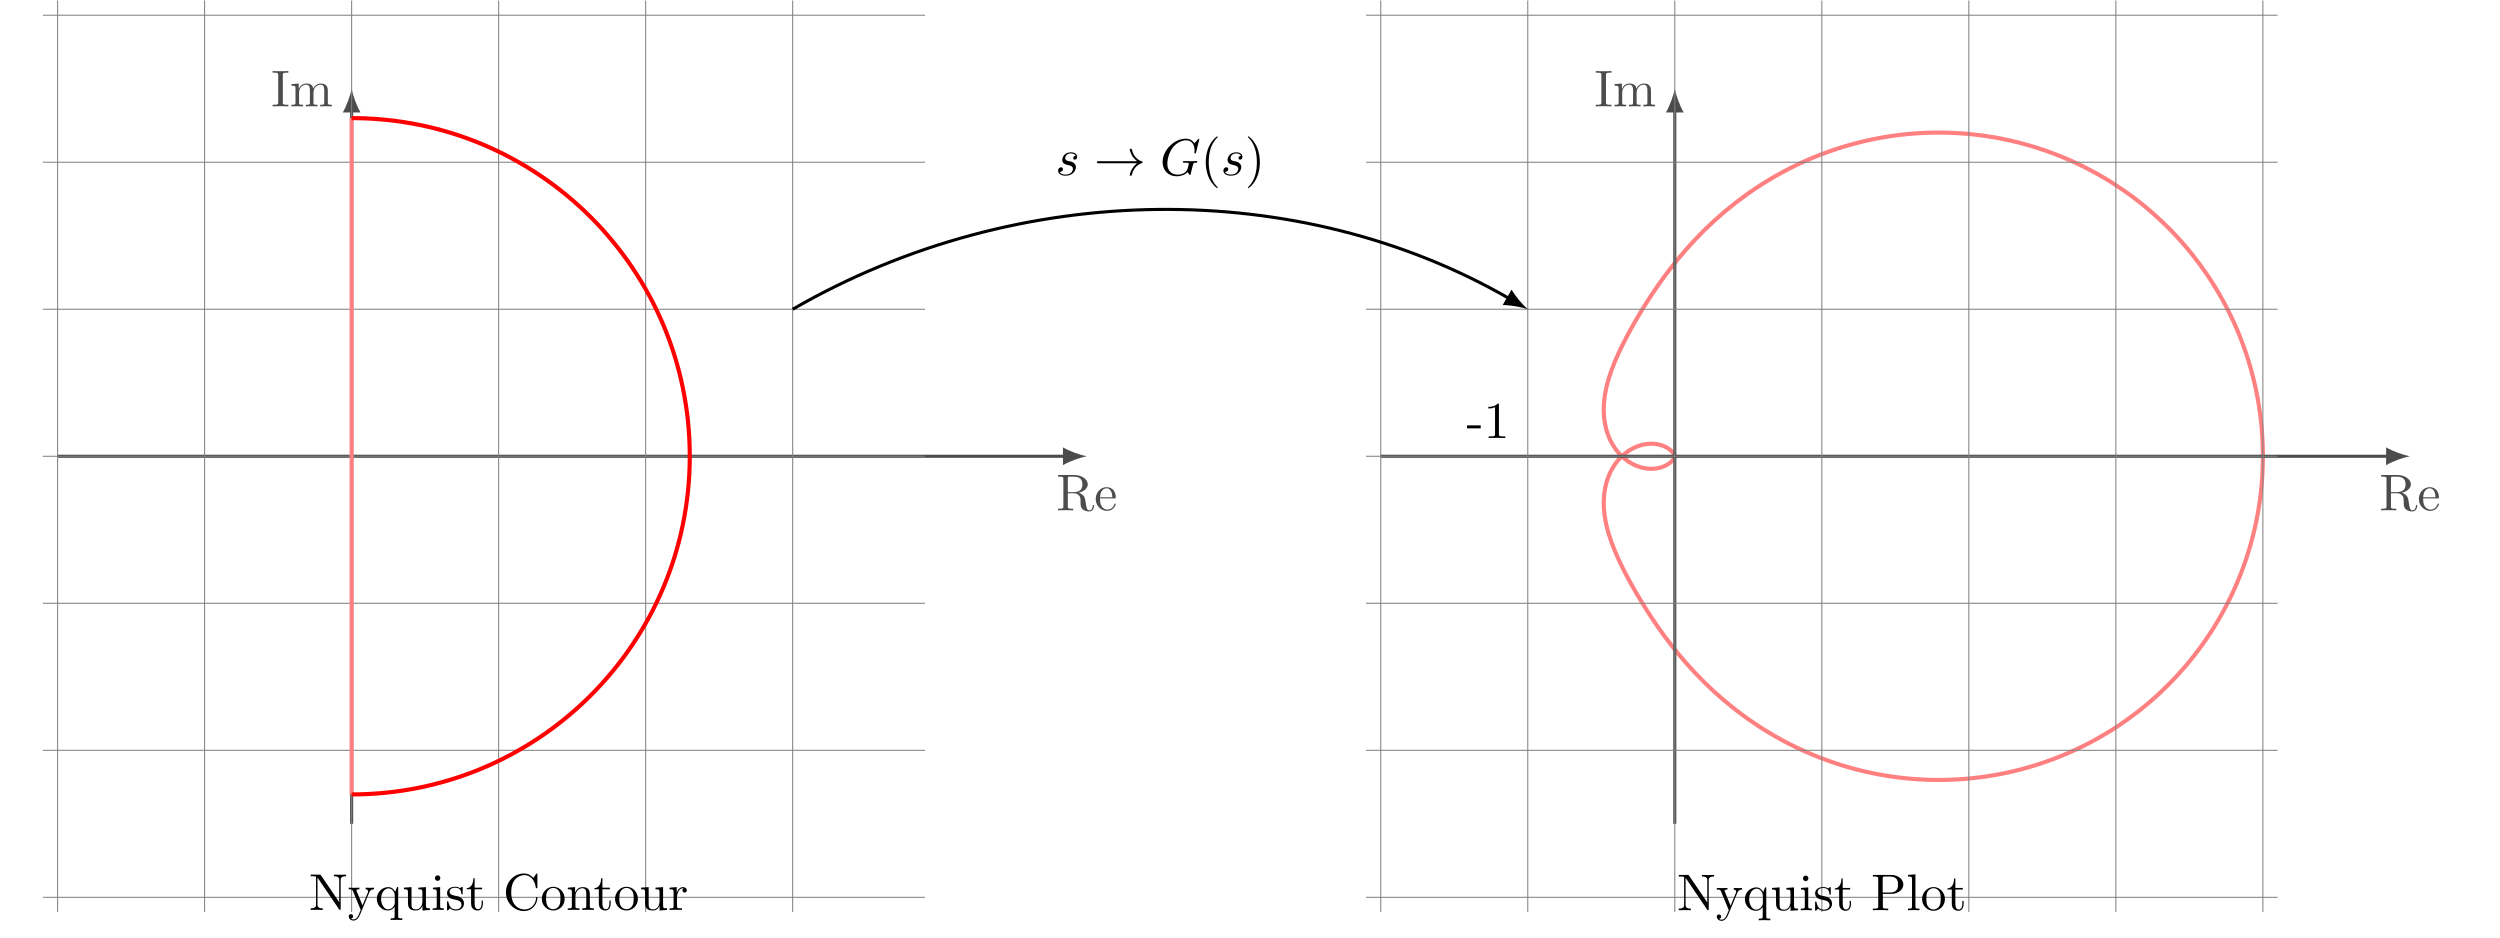 <svg height="150px" version="1.1" viewBox="0 0 465.679 180.761" width="400px" xmlns="http://www.w3.org/2000/svg" xmlns:xlink="http://www.w3.org/1999/xlink">
<defs>
<g>
<symbol id="glyph0-0" overflow="visible">
<path d="" style="stroke:none;"/>
</symbol>
<symbol id="glyph0-1" overflow="visible">
<path d="M 2.234 -3.516 L 2.234 -6.094 C 2.234 -6.328 2.234 -6.453 2.453 -6.484 C 2.547 -6.5 2.844 -6.5 3.047 -6.5 C 3.938 -6.5 5.047 -6.453 5.047 -5.016 C 5.047 -4.328 4.812 -3.516 3.344 -3.516 Z M 4.344 -3.391 C 5.297 -3.625 6.078 -4.234 6.078 -5.016 C 6.078 -5.969 4.938 -6.812 3.484 -6.812 L 0.344 -6.812 L 0.344 -6.5 L 0.594 -6.5 C 1.359 -6.5 1.375 -6.391 1.375 -6.031 L 1.375 -0.781 C 1.375 -0.422 1.359 -0.312 0.594 -0.312 L 0.344 -0.312 L 0.344 0 C 0.703 -0.031 1.422 -0.031 1.797 -0.031 C 2.188 -0.031 2.906 -0.031 3.266 0 L 3.266 -0.312 L 3.016 -0.312 C 2.25 -0.312 2.234 -0.422 2.234 -0.781 L 2.234 -3.297 L 3.375 -3.297 C 3.531 -3.297 3.953 -3.297 4.312 -2.953 C 4.688 -2.609 4.688 -2.297 4.688 -1.625 C 4.688 -0.984 4.688 -0.578 5.094 -0.203 C 5.5 0.156 6.047 0.219 6.344 0.219 C 7.125 0.219 7.297 -0.594 7.297 -0.875 C 7.297 -0.938 7.297 -1.047 7.172 -1.047 C 7.062 -1.047 7.062 -0.953 7.047 -0.891 C 6.984 -0.172 6.641 0 6.391 0 C 5.906 0 5.828 -0.516 5.688 -1.438 L 5.547 -2.234 C 5.375 -2.875 4.891 -3.203 4.344 -3.391 Z M 4.344 -3.391 " style="stroke:none;"/>
</symbol>
<symbol id="glyph0-2" overflow="visible">
<path d="M 1.109 -2.516 C 1.172 -4 2.016 -4.25 2.359 -4.25 C 3.375 -4.25 3.484 -2.906 3.484 -2.516 Z M 1.109 -2.297 L 3.891 -2.297 C 4.109 -2.297 4.141 -2.297 4.141 -2.516 C 4.141 -3.5 3.594 -4.469 2.359 -4.469 C 1.203 -4.469 0.281 -3.438 0.281 -2.188 C 0.281 -0.859 1.328 0.109 2.469 0.109 C 3.688 0.109 4.141 -1 4.141 -1.188 C 4.141 -1.281 4.062 -1.312 4 -1.312 C 3.922 -1.312 3.891 -1.25 3.875 -1.172 C 3.531 -0.141 2.625 -0.141 2.531 -0.141 C 2.031 -0.141 1.641 -0.438 1.406 -0.812 C 1.109 -1.281 1.109 -1.938 1.109 -2.297 Z M 1.109 -2.297 " style="stroke:none;"/>
</symbol>
<symbol id="glyph0-3" overflow="visible">
<path d="M 2.25 -6.031 C 2.25 -6.391 2.266 -6.5 3.062 -6.5 L 3.312 -6.5 L 3.312 -6.812 C 2.969 -6.781 2.188 -6.781 1.797 -6.781 C 1.422 -6.781 0.625 -6.781 0.281 -6.812 L 0.281 -6.5 L 0.531 -6.5 C 1.328 -6.5 1.359 -6.391 1.359 -6.031 L 1.359 -0.781 C 1.359 -0.422 1.328 -0.312 0.531 -0.312 L 0.281 -0.312 L 0.281 0 C 0.625 -0.031 1.422 -0.031 1.797 -0.031 C 2.188 -0.031 2.969 -0.031 3.312 0 L 3.312 -0.312 L 3.062 -0.312 C 2.266 -0.312 2.25 -0.422 2.25 -0.781 Z M 2.25 -6.031 " style="stroke:none;"/>
</symbol>
<symbol id="glyph0-4" overflow="visible">
<path d="M 1.094 -3.422 L 1.094 -0.75 C 1.094 -0.312 0.984 -0.312 0.312 -0.312 L 0.312 0 C 0.672 -0.016 1.172 -0.031 1.453 -0.031 C 1.703 -0.031 2.219 -0.016 2.562 0 L 2.562 -0.312 C 1.891 -0.312 1.781 -0.312 1.781 -0.75 L 1.781 -2.594 C 1.781 -3.625 2.5 -4.188 3.125 -4.188 C 3.766 -4.188 3.875 -3.656 3.875 -3.078 L 3.875 -0.75 C 3.875 -0.312 3.766 -0.312 3.094 -0.312 L 3.094 0 C 3.438 -0.016 3.953 -0.031 4.219 -0.031 C 4.469 -0.031 5 -0.016 5.328 0 L 5.328 -0.312 C 4.672 -0.312 4.562 -0.312 4.562 -0.75 L 4.562 -2.594 C 4.562 -3.625 5.266 -4.188 5.906 -4.188 C 6.531 -4.188 6.641 -3.656 6.641 -3.078 L 6.641 -0.75 C 6.641 -0.312 6.531 -0.312 5.859 -0.312 L 5.859 0 C 6.203 -0.016 6.719 -0.031 6.984 -0.031 C 7.25 -0.031 7.766 -0.016 8.109 0 L 8.109 -0.312 C 7.594 -0.312 7.344 -0.312 7.328 -0.609 L 7.328 -2.516 C 7.328 -3.375 7.328 -3.672 7.016 -4.031 C 6.875 -4.203 6.547 -4.406 5.969 -4.406 C 5.141 -4.406 4.688 -3.812 4.531 -3.422 C 4.391 -4.297 3.656 -4.406 3.203 -4.406 C 2.469 -4.406 2 -3.984 1.719 -3.359 L 1.719 -4.406 L 0.312 -4.297 L 0.312 -3.984 C 1.016 -3.984 1.094 -3.922 1.094 -3.422 Z M 1.094 -3.422 " style="stroke:none;"/>
</symbol>
<symbol id="glyph0-5" overflow="visible">
<path d="M 2.75 -1.859 L 2.75 -2.438 L 0.109 -2.438 L 0.109 -1.859 Z M 2.75 -1.859 " style="stroke:none;"/>
</symbol>
<symbol id="glyph0-6" overflow="visible">
<path d="M 2.938 -6.375 C 2.938 -6.625 2.938 -6.641 2.703 -6.641 C 2.078 -6 1.203 -6 0.891 -6 L 0.891 -5.688 C 1.094 -5.688 1.672 -5.688 2.188 -5.953 L 2.188 -0.781 C 2.188 -0.422 2.156 -0.312 1.266 -0.312 L 0.953 -0.312 L 0.953 0 C 1.297 -0.031 2.156 -0.031 2.562 -0.031 C 2.953 -0.031 3.828 -0.031 4.172 0 L 4.172 -0.312 L 3.859 -0.312 C 2.953 -0.312 2.938 -0.422 2.938 -0.781 Z M 2.938 -6.375 " style="stroke:none;"/>
</symbol>
<symbol id="glyph0-7" overflow="visible">
<path d="M 2.312 -6.672 C 2.219 -6.797 2.219 -6.812 2.031 -6.812 L 0.328 -6.812 L 0.328 -6.5 L 0.625 -6.5 C 0.766 -6.5 0.969 -6.484 1.109 -6.484 C 1.344 -6.453 1.359 -6.438 1.359 -6.25 L 1.359 -1.047 C 1.359 -0.781 1.359 -0.312 0.328 -0.312 L 0.328 0 C 0.672 -0.016 1.172 -0.031 1.5 -0.031 C 1.828 -0.031 2.312 -0.016 2.656 0 L 2.656 -0.312 C 1.641 -0.312 1.641 -0.781 1.641 -1.047 L 1.641 -6.234 C 1.688 -6.188 1.688 -6.172 1.734 -6.109 L 5.797 -0.125 C 5.891 -0.016 5.906 0 5.969 0 C 6.109 0 6.109 -0.062 6.109 -0.266 L 6.109 -5.766 C 6.109 -6.031 6.109 -6.5 7.141 -6.5 L 7.141 -6.812 C 6.781 -6.797 6.297 -6.781 5.969 -6.781 C 5.641 -6.781 5.156 -6.797 4.812 -6.812 L 4.812 -6.5 C 5.828 -6.5 5.828 -6.031 5.828 -5.766 L 5.828 -1.5 Z M 2.312 -6.672 " style="stroke:none;"/>
</symbol>
<symbol id="glyph0-8" overflow="visible">
<path d="M 4.141 -3.344 C 4.391 -3.984 4.906 -3.984 5.062 -3.984 L 5.062 -4.297 C 4.828 -4.281 4.547 -4.266 4.312 -4.266 C 4.141 -4.266 3.672 -4.281 3.453 -4.297 L 3.453 -3.984 C 3.766 -3.984 3.922 -3.812 3.922 -3.562 C 3.922 -3.453 3.906 -3.438 3.859 -3.312 L 2.844 -0.875 L 1.75 -3.547 C 1.703 -3.656 1.688 -3.688 1.688 -3.734 C 1.688 -3.984 2.047 -3.984 2.25 -3.984 L 2.25 -4.297 C 1.984 -4.281 1.328 -4.266 1.156 -4.266 C 0.891 -4.266 0.484 -4.281 0.188 -4.297 L 0.188 -3.984 C 0.672 -3.984 0.859 -3.984 1 -3.641 L 2.5 0 C 2.438 0.125 2.297 0.453 2.25 0.594 C 2.031 1.141 1.75 1.828 1.109 1.828 C 1.062 1.828 0.828 1.828 0.641 1.641 C 0.953 1.609 1.031 1.391 1.031 1.219 C 1.031 0.969 0.844 0.812 0.609 0.812 C 0.406 0.812 0.188 0.938 0.188 1.234 C 0.188 1.688 0.609 2.047 1.109 2.047 C 1.734 2.047 2.141 1.469 2.375 0.906 Z M 4.141 -3.344 " style="stroke:none;"/>
</symbol>
<symbol id="glyph0-9" overflow="visible">
<path d="M 3.781 -0.609 L 3.781 1.172 C 3.781 1.625 3.672 1.625 3.016 1.625 L 3.016 1.938 C 3.344 1.922 3.875 1.906 4.125 1.906 C 4.391 1.906 4.906 1.922 5.25 1.938 L 5.25 1.625 C 4.578 1.625 4.469 1.625 4.469 1.172 L 4.469 -4.406 L 4.25 -4.406 L 3.875 -3.5 C 3.75 -3.781 3.344 -4.406 2.547 -4.406 C 1.391 -4.406 0.344 -3.438 0.344 -2.141 C 0.344 -0.891 1.312 0.109 2.469 0.109 C 3.156 0.109 3.562 -0.312 3.781 -0.609 Z M 3.812 -2.766 L 3.812 -1.359 C 3.812 -1.031 3.641 -0.75 3.422 -0.516 C 3.297 -0.375 2.969 -0.109 2.5 -0.109 C 1.781 -0.109 1.172 -1 1.172 -2.141 C 1.172 -3.328 1.859 -4.156 2.609 -4.156 C 3.406 -4.156 3.812 -3.297 3.812 -2.766 Z M 3.812 -2.766 " style="stroke:none;"/>
</symbol>
<symbol id="glyph0-10" overflow="visible">
<path d="M 3.891 -0.781 L 3.891 0.109 L 5.328 0 L 5.328 -0.312 C 4.641 -0.312 4.562 -0.375 4.562 -0.875 L 4.562 -4.406 L 3.094 -4.297 L 3.094 -3.984 C 3.781 -3.984 3.875 -3.922 3.875 -3.422 L 3.875 -1.656 C 3.875 -0.781 3.391 -0.109 2.656 -0.109 C 1.828 -0.109 1.781 -0.578 1.781 -1.094 L 1.781 -4.406 L 0.312 -4.297 L 0.312 -3.984 C 1.094 -3.984 1.094 -3.953 1.094 -3.078 L 1.094 -1.578 C 1.094 -0.797 1.094 0.109 2.609 0.109 C 3.172 0.109 3.609 -0.172 3.891 -0.781 Z M 3.891 -0.781 " style="stroke:none;"/>
</symbol>
<symbol id="glyph0-11" overflow="visible">
<path d="M 1.766 -4.406 L 0.375 -4.297 L 0.375 -3.984 C 1.016 -3.984 1.109 -3.922 1.109 -3.438 L 1.109 -0.75 C 1.109 -0.312 1 -0.312 0.328 -0.312 L 0.328 0 C 0.641 -0.016 1.188 -0.031 1.422 -0.031 C 1.781 -0.031 2.125 -0.016 2.469 0 L 2.469 -0.312 C 1.797 -0.312 1.766 -0.359 1.766 -0.75 Z M 1.797 -6.141 C 1.797 -6.453 1.562 -6.672 1.281 -6.672 C 0.969 -6.672 0.75 -6.406 0.75 -6.141 C 0.75 -5.875 0.969 -5.609 1.281 -5.609 C 1.562 -5.609 1.797 -5.828 1.797 -6.141 Z M 1.797 -6.141 " style="stroke:none;"/>
</symbol>
<symbol id="glyph0-12" overflow="visible">
<path d="M 2.078 -1.938 C 2.297 -1.891 3.109 -1.734 3.109 -1.016 C 3.109 -0.516 2.766 -0.109 1.984 -0.109 C 1.141 -0.109 0.781 -0.672 0.594 -1.531 C 0.562 -1.656 0.562 -1.688 0.453 -1.688 C 0.328 -1.688 0.328 -1.625 0.328 -1.453 L 0.328 -0.125 C 0.328 0.047 0.328 0.109 0.438 0.109 C 0.484 0.109 0.5 0.094 0.688 -0.094 C 0.703 -0.109 0.703 -0.125 0.891 -0.312 C 1.328 0.094 1.781 0.109 1.984 0.109 C 3.125 0.109 3.594 -0.562 3.594 -1.281 C 3.594 -1.797 3.297 -2.109 3.172 -2.219 C 2.844 -2.547 2.453 -2.625 2.031 -2.703 C 1.469 -2.812 0.812 -2.938 0.812 -3.516 C 0.812 -3.875 1.062 -4.281 1.922 -4.281 C 3.016 -4.281 3.078 -3.375 3.094 -3.078 C 3.094 -2.984 3.188 -2.984 3.203 -2.984 C 3.344 -2.984 3.344 -3.031 3.344 -3.219 L 3.344 -4.234 C 3.344 -4.391 3.344 -4.469 3.234 -4.469 C 3.188 -4.469 3.156 -4.469 3.031 -4.344 C 3 -4.312 2.906 -4.219 2.859 -4.188 C 2.484 -4.469 2.078 -4.469 1.922 -4.469 C 0.703 -4.469 0.328 -3.797 0.328 -3.234 C 0.328 -2.891 0.484 -2.609 0.75 -2.391 C 1.078 -2.141 1.359 -2.078 2.078 -1.938 Z M 2.078 -1.938 " style="stroke:none;"/>
</symbol>
<symbol id="glyph0-13" overflow="visible">
<path d="M 1.719 -3.984 L 3.156 -3.984 L 3.156 -4.297 L 1.719 -4.297 L 1.719 -6.125 L 1.469 -6.125 C 1.469 -5.312 1.172 -4.25 0.188 -4.203 L 0.188 -3.984 L 1.031 -3.984 L 1.031 -1.234 C 1.031 -0.016 1.969 0.109 2.328 0.109 C 3.031 0.109 3.312 -0.594 3.312 -1.234 L 3.312 -1.797 L 3.062 -1.797 L 3.062 -1.25 C 3.062 -0.516 2.766 -0.141 2.391 -0.141 C 1.719 -0.141 1.719 -1.047 1.719 -1.219 Z M 1.719 -3.984 " style="stroke:none;"/>
</symbol>
<symbol id="glyph0-14" overflow="visible">
<path d="M 2.266 -3.156 L 3.953 -3.156 C 5.141 -3.156 6.219 -3.953 6.219 -4.953 C 6.219 -5.938 5.234 -6.812 3.875 -6.812 L 0.344 -6.812 L 0.344 -6.5 L 0.594 -6.5 C 1.359 -6.5 1.375 -6.391 1.375 -6.031 L 1.375 -0.781 C 1.375 -0.422 1.359 -0.312 0.594 -0.312 L 0.344 -0.312 L 0.344 0 C 0.703 -0.031 1.438 -0.031 1.812 -0.031 C 2.188 -0.031 2.938 -0.031 3.297 0 L 3.297 -0.312 L 3.047 -0.312 C 2.281 -0.312 2.266 -0.422 2.266 -0.781 Z M 2.234 -3.406 L 2.234 -6.094 C 2.234 -6.438 2.25 -6.5 2.719 -6.5 L 3.609 -6.5 C 5.188 -6.5 5.188 -5.438 5.188 -4.953 C 5.188 -4.484 5.188 -3.406 3.609 -3.406 Z M 2.234 -3.406 " style="stroke:none;"/>
</symbol>
<symbol id="glyph0-15" overflow="visible">
<path d="M 1.766 -6.922 L 0.328 -6.812 L 0.328 -6.5 C 1.031 -6.5 1.109 -6.438 1.109 -5.938 L 1.109 -0.75 C 1.109 -0.312 1 -0.312 0.328 -0.312 L 0.328 0 C 0.656 -0.016 1.188 -0.031 1.438 -0.031 C 1.688 -0.031 2.172 -0.016 2.547 0 L 2.547 -0.312 C 1.875 -0.312 1.766 -0.312 1.766 -0.75 Z M 1.766 -6.922 " style="stroke:none;"/>
</symbol>
<symbol id="glyph0-16" overflow="visible">
<path d="M 4.688 -2.141 C 4.688 -3.406 3.703 -4.469 2.5 -4.469 C 1.25 -4.469 0.281 -3.375 0.281 -2.141 C 0.281 -0.844 1.312 0.109 2.484 0.109 C 3.688 0.109 4.688 -0.875 4.688 -2.141 Z M 2.5 -0.141 C 2.062 -0.141 1.625 -0.344 1.359 -0.812 C 1.109 -1.25 1.109 -1.859 1.109 -2.219 C 1.109 -2.609 1.109 -3.141 1.344 -3.578 C 1.609 -4.031 2.078 -4.25 2.484 -4.25 C 2.922 -4.25 3.344 -4.031 3.609 -3.594 C 3.875 -3.172 3.875 -2.594 3.875 -2.219 C 3.875 -1.859 3.875 -1.312 3.656 -0.875 C 3.422 -0.422 2.984 -0.141 2.5 -0.141 Z M 2.5 -0.141 " style="stroke:none;"/>
</symbol>
<symbol id="glyph0-17" overflow="visible">
<path d="M 0.562 -3.406 C 0.562 -1.344 2.172 0.219 4.031 0.219 C 5.656 0.219 6.625 -1.172 6.625 -2.328 C 6.625 -2.422 6.625 -2.5 6.5 -2.5 C 6.391 -2.5 6.391 -2.438 6.375 -2.328 C 6.297 -0.906 5.234 -0.094 4.141 -0.094 C 3.531 -0.094 1.578 -0.422 1.578 -3.406 C 1.578 -6.375 3.531 -6.719 4.141 -6.719 C 5.219 -6.719 6.109 -5.812 6.312 -4.359 C 6.328 -4.219 6.328 -4.188 6.469 -4.188 C 6.625 -4.188 6.625 -4.219 6.625 -4.422 L 6.625 -6.781 C 6.625 -6.953 6.625 -7.031 6.516 -7.031 C 6.484 -7.031 6.438 -7.031 6.359 -6.906 L 5.859 -6.172 C 5.5 -6.531 4.984 -7.031 4.031 -7.031 C 2.156 -7.031 0.562 -5.438 0.562 -3.406 Z M 0.562 -3.406 " style="stroke:none;"/>
</symbol>
<symbol id="glyph0-18" overflow="visible">
<path d="M 1.094 -3.422 L 1.094 -0.75 C 1.094 -0.312 0.984 -0.312 0.312 -0.312 L 0.312 0 C 0.672 -0.016 1.172 -0.031 1.453 -0.031 C 1.703 -0.031 2.219 -0.016 2.562 0 L 2.562 -0.312 C 1.891 -0.312 1.781 -0.312 1.781 -0.75 L 1.781 -2.594 C 1.781 -3.625 2.5 -4.188 3.125 -4.188 C 3.766 -4.188 3.875 -3.656 3.875 -3.078 L 3.875 -0.75 C 3.875 -0.312 3.766 -0.312 3.094 -0.312 L 3.094 0 C 3.438 -0.016 3.953 -0.031 4.219 -0.031 C 4.469 -0.031 5 -0.016 5.328 0 L 5.328 -0.312 C 4.812 -0.312 4.562 -0.312 4.562 -0.609 L 4.562 -2.516 C 4.562 -3.375 4.562 -3.672 4.25 -4.031 C 4.109 -4.203 3.781 -4.406 3.203 -4.406 C 2.469 -4.406 2 -3.984 1.719 -3.359 L 1.719 -4.406 L 0.312 -4.297 L 0.312 -3.984 C 1.016 -3.984 1.094 -3.922 1.094 -3.422 Z M 1.094 -3.422 " style="stroke:none;"/>
</symbol>
<symbol id="glyph0-19" overflow="visible">
<path d="M 1.672 -3.312 L 1.672 -4.406 L 0.281 -4.297 L 0.281 -3.984 C 0.984 -3.984 1.062 -3.922 1.062 -3.422 L 1.062 -0.75 C 1.062 -0.312 0.953 -0.312 0.281 -0.312 L 0.281 0 C 0.672 -0.016 1.141 -0.031 1.422 -0.031 C 1.812 -0.031 2.281 -0.031 2.688 0 L 2.688 -0.312 L 2.469 -0.312 C 1.734 -0.312 1.719 -0.422 1.719 -0.781 L 1.719 -2.312 C 1.719 -3.297 2.141 -4.188 2.891 -4.188 C 2.953 -4.188 2.984 -4.188 3 -4.172 C 2.969 -4.172 2.766 -4.047 2.766 -3.781 C 2.766 -3.516 2.984 -3.359 3.203 -3.359 C 3.375 -3.359 3.625 -3.484 3.625 -3.797 C 3.625 -4.109 3.312 -4.406 2.891 -4.406 C 2.156 -4.406 1.797 -3.734 1.672 -3.312 Z M 1.672 -3.312 " style="stroke:none;"/>
</symbol>
<symbol id="glyph0-20" overflow="visible">
<path d="M 3.297 2.391 C 3.297 2.359 3.297 2.344 3.125 2.172 C 1.891 0.922 1.562 -0.969 1.562 -2.5 C 1.562 -4.234 1.938 -5.969 3.172 -7.203 C 3.297 -7.328 3.297 -7.344 3.297 -7.375 C 3.297 -7.453 3.266 -7.484 3.203 -7.484 C 3.094 -7.484 2.203 -6.797 1.609 -5.531 C 1.109 -4.438 0.984 -3.328 0.984 -2.5 C 0.984 -1.719 1.094 -0.516 1.641 0.625 C 2.25 1.844 3.094 2.5 3.203 2.5 C 3.266 2.5 3.297 2.469 3.297 2.391 Z M 3.297 2.391 " style="stroke:none;"/>
</symbol>
<symbol id="glyph0-21" overflow="visible">
<path d="M 2.875 -2.5 C 2.875 -3.266 2.766 -4.469 2.219 -5.609 C 1.625 -6.828 0.766 -7.484 0.672 -7.484 C 0.609 -7.484 0.562 -7.438 0.562 -7.375 C 0.562 -7.344 0.562 -7.328 0.75 -7.141 C 1.734 -6.156 2.297 -4.578 2.297 -2.5 C 2.297 -0.781 1.938 0.969 0.703 2.219 C 0.562 2.344 0.562 2.359 0.562 2.391 C 0.562 2.453 0.609 2.5 0.672 2.5 C 0.766 2.5 1.672 1.812 2.25 0.547 C 2.766 -0.547 2.875 -1.656 2.875 -2.5 Z M 2.875 -2.5 " style="stroke:none;"/>
</symbol>
<symbol id="glyph1-0" overflow="visible">
<path d="" style="stroke:none;"/>
</symbol>
<symbol id="glyph1-1" overflow="visible">
<path d="M 3.891 -3.734 C 3.625 -3.719 3.422 -3.5 3.422 -3.281 C 3.422 -3.141 3.516 -2.984 3.734 -2.984 C 3.953 -2.984 4.188 -3.156 4.188 -3.547 C 4.188 -4 3.766 -4.406 3 -4.406 C 1.688 -4.406 1.312 -3.391 1.312 -2.953 C 1.312 -2.172 2.047 -2.031 2.344 -1.969 C 2.859 -1.859 3.375 -1.75 3.375 -1.203 C 3.375 -0.953 3.156 -0.109 1.953 -0.109 C 1.812 -0.109 1.047 -0.109 0.812 -0.641 C 1.203 -0.594 1.453 -0.891 1.453 -1.172 C 1.453 -1.391 1.281 -1.516 1.078 -1.516 C 0.812 -1.516 0.516 -1.312 0.516 -0.859 C 0.516 -0.297 1.094 0.109 1.938 0.109 C 3.562 0.109 3.953 -1.094 3.953 -1.547 C 3.953 -1.906 3.766 -2.156 3.641 -2.266 C 3.375 -2.547 3.078 -2.609 2.641 -2.688 C 2.281 -2.766 1.891 -2.844 1.891 -3.297 C 1.891 -3.578 2.125 -4.188 3 -4.188 C 3.25 -4.188 3.75 -4.109 3.891 -3.734 Z M 3.891 -3.734 " style="stroke:none;"/>
</symbol>
<symbol id="glyph1-2" overflow="visible">
<path d="M 7.578 -6.922 C 7.578 -6.953 7.562 -7.031 7.469 -7.031 C 7.438 -7.031 7.422 -7.016 7.312 -6.906 L 6.625 -6.141 C 6.531 -6.281 6.078 -7.031 4.969 -7.031 C 2.734 -7.031 0.5 -4.828 0.5 -2.516 C 0.5 -0.922 1.609 0.219 3.219 0.219 C 3.656 0.219 4.109 0.125 4.469 -0.016 C 4.969 -0.219 5.156 -0.422 5.328 -0.625 C 5.422 -0.375 5.688 -0.016 5.781 -0.016 C 5.828 -0.016 5.859 -0.047 5.859 -0.047 C 5.875 -0.062 5.969 -0.453 6.016 -0.656 L 6.203 -1.422 C 6.25 -1.594 6.297 -1.766 6.344 -1.938 C 6.453 -2.375 6.453 -2.406 7.031 -2.406 C 7.078 -2.406 7.188 -2.422 7.188 -2.609 C 7.188 -2.688 7.141 -2.719 7.062 -2.719 C 6.828 -2.719 6.234 -2.688 6.016 -2.688 C 5.703 -2.688 4.922 -2.719 4.609 -2.719 C 4.531 -2.719 4.406 -2.719 4.406 -2.516 C 4.406 -2.406 4.484 -2.406 4.703 -2.406 C 4.719 -2.406 5 -2.406 5.234 -2.391 C 5.5 -2.359 5.547 -2.328 5.547 -2.203 C 5.547 -2.109 5.438 -1.672 5.328 -1.297 C 5.047 -0.203 3.766 -0.094 3.406 -0.094 C 2.453 -0.094 1.406 -0.656 1.406 -2.188 C 1.406 -2.5 1.5 -4.141 2.547 -5.438 C 3.094 -6.109 4.062 -6.719 5.047 -6.719 C 6.062 -6.719 6.656 -5.953 6.656 -4.797 C 6.656 -4.391 6.625 -4.391 6.625 -4.281 C 6.625 -4.188 6.734 -4.188 6.766 -4.188 C 6.891 -4.188 6.891 -4.203 6.953 -4.391 Z M 7.578 -6.922 " style="stroke:none;"/>
</symbol>
<symbol id="glyph2-0" overflow="visible">
<path d="" style="stroke:none;"/>
</symbol>
<symbol id="glyph2-1" overflow="visible">
<path d="M 8.312 -2.297 C 7.766 -1.875 7.5 -1.469 7.422 -1.328 C 6.969 -0.641 6.891 -0.016 6.891 -0.016 C 6.891 0.109 7.016 0.109 7.094 0.109 C 7.25 0.109 7.266 0.094 7.312 -0.094 C 7.531 -1.062 8.125 -1.906 9.25 -2.359 C 9.375 -2.406 9.406 -2.422 9.406 -2.5 C 9.406 -2.562 9.344 -2.594 9.328 -2.609 C 8.875 -2.766 7.672 -3.266 7.297 -4.938 C 7.266 -5.062 7.25 -5.094 7.094 -5.094 C 7.016 -5.094 6.891 -5.094 6.891 -4.969 C 6.891 -4.953 6.984 -4.328 7.391 -3.656 C 7.594 -3.359 7.891 -3.016 8.312 -2.688 L 0.906 -2.688 C 0.734 -2.688 0.547 -2.688 0.547 -2.5 C 0.547 -2.297 0.734 -2.297 0.906 -2.297 Z M 8.312 -2.297 " style="stroke:none;"/>
</symbol>
</g>
</defs>
<g id="surface1">
<path d="M 113.388 -0.125 C 113.388 -0.125 113.388 -0.129 113.388 -0.132 C 113.388 -0.136 113.388 -0.136 113.388 -0.14 C 113.388 -0.144 113.388 -0.144 113.388 -0.148 C 113.388 -0.152 113.388 -0.156 113.388 -0.156 C 113.388 -0.16 113.388 -0.164 113.388 -0.168 C 113.388 -0.168 113.388 -0.175 113.388 -0.175 C 113.388 -0.179 113.388 -0.183 113.388 -0.187 C 113.388 -0.191 113.388 -0.195 113.388 -0.199 C 113.388 -0.203 113.388 -0.207 113.388 -0.211 C 113.388 -0.214 113.388 -0.218 113.388 -0.222 C 113.388 -0.226 113.388 -0.23 113.388 -0.234 C 113.388 -0.238 113.388 -0.246 113.388 -0.25 C 113.388 -0.254 113.388 -0.261 113.388 -0.265 C 113.388 -0.269 113.388 -0.277 113.388 -0.281 C 113.388 -0.285 113.388 -0.293 113.388 -0.297 C 113.388 -0.3 113.388 -0.308 113.388 -0.316 C 113.388 -0.32 113.388 -0.328 113.388 -0.332 C 113.388 -0.34 113.388 -0.347 113.388 -0.355 C 113.388 -0.359 113.388 -0.367 113.388 -0.375 C 113.388 -0.382 113.388 -0.39 113.388 -0.398 C 113.388 -0.402 113.388 -0.414 113.388 -0.422 C 113.388 -0.425 113.384 -0.437 113.384 -0.445 C 113.384 -0.453 113.384 -0.465 113.384 -0.472 C 113.384 -0.48 113.384 -0.492 113.384 -0.5 C 113.384 -0.507 113.384 -0.523 113.384 -0.531 C 113.384 -0.539 113.384 -0.554 113.384 -0.562 C 113.384 -0.57 113.384 -0.586 113.384 -0.593 C 113.384 -0.605 113.384 -0.621 113.384 -0.629 C 113.384 -0.64 113.384 -0.656 113.384 -0.668 C 113.384 -0.679 113.384 -0.695 113.384 -0.707 C 113.384 -0.718 113.384 -0.738 113.384 -0.75 C 113.384 -0.761 113.384 -0.781 113.384 -0.793 C 113.38 -0.808 113.38 -0.828 113.38 -0.843 C 113.38 -0.855 113.38 -0.879 113.38 -0.89 C 113.38 -0.906 113.38 -0.929 113.38 -0.945 C 113.38 -0.961 113.38 -0.984 113.38 -1 C 113.38 -1.015 113.38 -1.043 113.38 -1.062 C 113.376 -1.078 113.376 -1.105 113.376 -1.125 C 113.376 -1.14 113.376 -1.172 113.376 -1.191 C 113.376 -1.211 113.376 -1.242 113.376 -1.261 C 113.372 -1.281 113.372 -1.316 113.372 -1.336 C 113.372 -1.359 113.372 -1.394 113.372 -1.418 C 113.372 -1.441 113.368 -1.476 113.368 -1.5 C 113.368 -1.523 113.368 -1.566 113.368 -1.589 C 113.364 -1.617 113.364 -1.656 113.364 -1.683 C 113.364 -1.711 113.364 -1.757 113.36 -1.785 C 113.36 -1.812 113.36 -1.863 113.36 -1.89 C 113.357 -1.922 113.357 -1.972 113.357 -2.004 C 113.353 -2.035 113.353 -2.09 113.353 -2.125 C 113.349 -2.156 113.349 -2.215 113.345 -2.25 C 113.345 -2.285 113.345 -2.343 113.341 -2.382 C 113.341 -2.422 113.337 -2.484 113.337 -2.527 C 113.333 -2.566 113.333 -2.632 113.329 -2.675 C 113.329 -2.718 113.325 -2.789 113.321 -2.836 C 113.321 -2.879 113.317 -2.957 113.314 -3.004 C 113.314 -3.05 113.31 -3.132 113.306 -3.183 C 113.302 -3.234 113.298 -3.316 113.294 -3.371 C 113.294 -3.425 113.286 -3.515 113.286 -3.57 C 113.282 -3.629 113.275 -3.722 113.271 -3.785 C 113.267 -3.843 113.263 -3.945 113.259 -4.007 C 113.255 -4.074 113.247 -4.179 113.243 -4.246 C 113.239 -4.316 113.232 -4.429 113.224 -4.5 C 113.22 -4.57 113.212 -4.691 113.204 -4.765 C 113.2 -4.843 113.189 -4.968 113.181 -5.05 C 113.177 -5.132 113.165 -5.265 113.157 -5.351 C 113.15 -5.437 113.138 -5.578 113.13 -5.668 C 113.122 -5.757 113.107 -5.906 113.099 -6.004 C 113.087 -6.097 113.071 -6.257 113.064 -6.359 C 113.052 -6.461 113.032 -6.629 113.025 -6.734 C 113.013 -6.843 112.989 -7.019 112.978 -7.132 C 112.966 -7.246 112.942 -7.433 112.927 -7.554 C 112.911 -7.675 112.888 -7.875 112.872 -8.004 C 112.857 -8.129 112.829 -8.339 112.81 -8.476 C 112.79 -8.609 112.759 -8.832 112.739 -8.972 C 112.716 -9.117 112.681 -9.351 112.657 -9.504 C 112.634 -9.652 112.595 -9.902 112.571 -10.062 C 112.544 -10.222 112.501 -10.484 112.47 -10.652 C 112.442 -10.82 112.392 -11.097 112.36 -11.277 C 112.325 -11.453 112.271 -11.75 112.235 -11.937 C 112.196 -12.125 112.134 -12.433 112.095 -12.632 C 112.052 -12.832 111.985 -13.16 111.939 -13.367 C 111.892 -13.578 111.814 -13.922 111.763 -14.144 C 111.712 -14.367 111.622 -14.73 111.567 -14.961 C 111.509 -15.195 111.411 -15.578 111.345 -15.824 C 111.282 -16.07 111.173 -16.476 111.099 -16.734 C 111.028 -16.992 110.907 -17.418 110.825 -17.691 C 110.743 -17.965 110.607 -18.41 110.517 -18.699 C 110.427 -18.984 110.275 -19.457 110.177 -19.757 C 110.075 -20.058 109.903 -20.55 109.794 -20.867 C 109.681 -21.183 109.489 -21.699 109.364 -22.031 C 109.239 -22.363 109.028 -22.906 108.892 -23.254 C 108.751 -23.597 108.517 -24.168 108.36 -24.527 C 108.204 -24.89 107.946 -25.484 107.771 -25.863 C 107.599 -26.238 107.31 -26.859 107.118 -27.25 C 106.927 -27.644 106.603 -28.289 106.392 -28.699 C 106.181 -29.105 105.821 -29.777 105.587 -30.199 C 105.353 -30.625 104.958 -31.316 104.696 -31.754 C 104.439 -32.195 104.001 -32.91 103.716 -33.363 C 103.427 -33.812 102.946 -34.55 102.63 -35.015 C 102.314 -35.48 101.782 -36.238 101.435 -36.715 C 101.091 -37.191 100.509 -37.965 100.126 -38.449 C 99.747 -38.933 99.107 -39.722 98.692 -40.215 C 98.275 -40.707 97.579 -41.504 97.122 -42.004 C 96.669 -42.5 95.911 -43.304 95.415 -43.804 C 94.919 -44.304 94.095 -45.109 93.56 -45.609 C 93.025 -46.109 92.134 -46.91 91.552 -47.402 C 90.974 -47.898 90.013 -48.687 89.388 -49.172 C 88.767 -49.656 87.732 -50.429 87.067 -50.902 C 86.4 -51.371 85.294 -52.121 84.583 -52.574 C 83.872 -53.027 82.692 -53.742 81.939 -54.172 C 81.185 -54.601 79.935 -55.277 79.138 -55.679 C 78.341 -56.082 77.025 -56.707 76.189 -57.074 C 75.349 -57.445 73.97 -58.011 73.095 -58.343 C 72.22 -58.675 70.782 -59.175 69.872 -59.465 C 68.962 -59.754 67.478 -60.183 66.536 -60.425 C 65.599 -60.668 64.067 -61.019 63.103 -61.211 C 62.138 -61.402 60.571 -61.668 59.587 -61.804 C 58.603 -61.945 57.013 -62.121 56.017 -62.203 C 55.021 -62.285 53.411 -62.371 52.407 -62.394 C 51.407 -62.422 49.794 -62.414 48.79 -62.379 C 47.79 -62.347 46.181 -62.246 45.185 -62.156 C 44.189 -62.066 42.599 -61.875 41.618 -61.73 C 40.634 -61.582 39.068 -61.304 38.107 -61.105 C 37.142 -60.906 35.614 -60.543 34.673 -60.297 C 33.735 -60.047 32.251 -59.605 31.341 -59.308 C 30.431 -59.015 28.997 -58.504 28.122 -58.168 C 27.247 -57.828 25.868 -57.254 25.032 -56.879 C 24.192 -56.504 22.876 -55.871 22.079 -55.465 C 21.278 -55.058 20.032 -54.379 19.275 -53.945 C 18.517 -53.511 17.333 -52.793 16.618 -52.336 C 15.903 -51.879 14.79 -51.129 14.118 -50.652 C 13.446 -50.179 12.403 -49.402 11.771 -48.914 C 11.142 -48.425 10.165 -47.636 9.575 -47.136 C 8.989 -46.64 8.079 -45.84 7.528 -45.336 C 6.982 -44.836 6.134 -44.027 5.626 -43.523 C 5.114 -43.019 4.329 -42.211 3.857 -41.707 C 3.38 -41.207 2.65 -40.402 2.212 -39.902 C 1.771 -39.402 1.095 -38.605 0.689 -38.113 C 0.278 -37.617 -0.35 -36.832 -0.729 -36.343 C -1.108 -35.859 -1.69 -35.086 -2.042 -34.605 C -2.397 -34.129 -2.94 -33.367 -3.268 -32.894 C -3.597 -32.425 -4.104 -31.675 -4.413 -31.215 C -4.722 -30.754 -5.194 -30.019 -5.483 -29.562 C -5.772 -29.109 -6.222 -28.386 -6.491 -27.937 C -6.765 -27.492 -7.19 -26.777 -7.444 -26.336 C -7.702 -25.89 -8.104 -25.183 -8.35 -24.746 C -8.597 -24.304 -8.975 -23.601 -9.21 -23.16 C -9.444 -22.718 -9.807 -22.011 -10.03 -21.566 C -10.249 -21.121 -10.597 -20.406 -10.804 -19.953 C -11.015 -19.5 -11.339 -18.769 -11.53 -18.304 C -11.725 -17.84 -12.026 -17.082 -12.198 -16.601 C -12.374 -16.117 -12.636 -15.332 -12.784 -14.828 C -12.932 -14.324 -13.147 -13.5 -13.257 -12.976 C -13.37 -12.449 -13.518 -11.586 -13.581 -11.043 C -13.643 -10.496 -13.706 -9.597 -13.702 -9.039 C -13.702 -8.476 -13.651 -7.562 -13.577 -7.004 C -13.503 -6.445 -13.319 -5.539 -13.163 -5 C -13.007 -4.461 -12.686 -3.605 -12.448 -3.109 C -12.21 -2.613 -11.761 -1.855 -11.452 -1.425 C -11.147 -1 -10.597 -0.371 -10.245 -0.031 C -9.893 0.313 -9.288 0.789 -8.917 1.036 C -8.546 1.286 -7.933 1.61 -7.565 1.77 C -7.202 1.93 -6.62 2.118 -6.284 2.203 C -5.944 2.289 -5.425 2.364 -5.124 2.391 C -4.823 2.422 -4.378 2.418 -4.12 2.407 C -3.866 2.395 -3.491 2.34 -3.28 2.301 C -3.069 2.262 -2.765 2.18 -2.593 2.129 C -2.421 2.075 -2.179 1.981 -2.038 1.922 C -1.901 1.864 -1.706 1.766 -1.597 1.703 C -1.487 1.645 -1.339 1.551 -1.253 1.493 C -1.163 1.438 -1.046 1.348 -0.979 1.297 C -0.909 1.243 -0.815 1.164 -0.765 1.118 C -0.71 1.071 -0.64 0.996 -0.597 0.957 C -0.557 0.914 -0.499 0.852 -0.468 0.817 C -0.436 0.778 -0.39 0.727 -0.366 0.696 C -0.343 0.66 -0.307 0.618 -0.288 0.59 C -0.268 0.563 -0.241 0.524 -0.225 0.5 C -0.21 0.477 -0.19 0.442 -0.179 0.422 C -0.163 0.403 -0.147 0.371 -0.14 0.356 C -0.128 0.34 -0.116 0.317 -0.108 0.301 C -0.1 0.285 -0.093 0.266 -0.085 0.254 C -0.081 0.243 -0.073 0.223 -0.069 0.215 C -0.065 0.203 -0.058 0.188 -0.054 0.18 C -0.05 0.172 -0.046 0.161 -0.042 0.153 C -0.038 0.145 -0.034 0.133 -0.034 0.129 C -0.03 0.121 -0.026 0.114 -0.026 0.106 C -0.026 0.102 -0.022 0.094 -0.022 0.09 C -0.018 0.086 -0.018 0.078 -0.015 0.075 C -0.015 0.071 -0.015 0.067 -0.015 0.063 C -0.011 0.063 -0.011 0.055 -0.011 0.055 C -0.011 0.051 -0.011 0.047 -0.007 0.047 C -0.007 0.043 -0.007 0.039 -0.007 0.039 C -0.007 0.035 -0.007 0.032 -0.007 0.032 C -0.007 0.032 -0.003 0.028 -0.003 0.028 C -0.003 0.024 -0.003 0.024 -0.003 0.024 C -0.003 0.02 0.001 0.02 0.001 0.02 C 0.001 0.02 0.001 0.016 0.001 0.016 C 0.001 0.016 0.001 0.016 0.001 0.012 C 0.001 0.012 0.001 0.016 0.001 0.012 C 0.001 0.008 0.001 -0.007 0.001 -0.011 C 0.001 -0.015 0.001 -0.011 0.001 -0.015 C 0.001 -0.015 0.001 -0.019 0.001 -0.019 C 0.001 -0.019 -0.003 -0.023 -0.003 -0.023 C -0.003 -0.023 -0.003 -0.027 -0.003 -0.027 C -0.003 -0.027 -0.007 -0.031 -0.007 -0.031 C -0.007 -0.035 -0.007 -0.035 -0.007 -0.039 C -0.007 -0.039 -0.007 -0.043 -0.007 -0.047 C -0.011 -0.047 -0.011 -0.05 -0.011 -0.054 C -0.011 -0.058 -0.011 -0.062 -0.015 -0.062 C -0.015 -0.066 -0.015 -0.074 -0.015 -0.078 C -0.018 -0.082 -0.018 -0.086 -0.022 -0.089 C -0.022 -0.093 -0.026 -0.101 -0.026 -0.109 C -0.026 -0.113 -0.03 -0.121 -0.034 -0.129 C -0.034 -0.132 -0.038 -0.144 -0.042 -0.152 C -0.046 -0.16 -0.05 -0.172 -0.054 -0.179 C -0.058 -0.187 -0.065 -0.203 -0.069 -0.214 C -0.073 -0.222 -0.081 -0.242 -0.085 -0.254 C -0.093 -0.265 -0.1 -0.285 -0.108 -0.3 C -0.116 -0.316 -0.128 -0.34 -0.14 -0.355 C -0.147 -0.375 -0.163 -0.402 -0.179 -0.422 C -0.19 -0.441 -0.21 -0.476 -0.225 -0.5 C -0.241 -0.523 -0.268 -0.562 -0.288 -0.59 C -0.307 -0.617 -0.343 -0.664 -0.366 -0.695 C -0.39 -0.726 -0.436 -0.781 -0.468 -0.816 C -0.499 -0.851 -0.557 -0.914 -0.597 -0.957 C -0.64 -1 -0.71 -1.07 -0.765 -1.117 C -0.815 -1.164 -0.909 -1.242 -0.979 -1.297 C -1.046 -1.347 -1.163 -1.437 -1.253 -1.492 C -1.339 -1.55 -1.487 -1.644 -1.597 -1.703 C -1.706 -1.765 -1.901 -1.863 -2.038 -1.922 C -2.179 -1.98 -2.421 -2.074 -2.593 -2.129 C -2.765 -2.179 -3.069 -2.265 -3.28 -2.3 C -3.491 -2.34 -3.866 -2.394 -4.12 -2.406 C -4.378 -2.418 -4.823 -2.422 -5.124 -2.394 C -5.425 -2.363 -5.944 -2.289 -6.284 -2.203 C -6.62 -2.117 -7.202 -1.929 -7.565 -1.769 C -7.933 -1.609 -8.546 -1.289 -8.917 -1.039 C -9.288 -0.789 -9.893 -0.312 -10.245 0.028 C -10.597 0.371 -11.147 1 -11.452 1.426 C -11.761 1.856 -12.21 2.614 -12.448 3.11 C -12.686 3.606 -13.007 4.461 -13.163 5 C -13.319 5.539 -13.503 6.442 -13.577 7.004 C -13.651 7.563 -13.702 8.477 -13.702 9.039 C -13.706 9.598 -13.643 10.496 -13.581 11.039 C -13.518 11.586 -13.37 12.45 -13.257 12.977 C -13.147 13.5 -12.932 14.325 -12.784 14.828 C -12.636 15.332 -12.374 16.118 -12.198 16.602 C -12.026 17.082 -11.725 17.84 -11.53 18.305 C -11.339 18.77 -11.015 19.5 -10.804 19.953 C -10.597 20.407 -10.249 21.121 -10.03 21.567 C -9.807 22.012 -9.444 22.719 -9.21 23.16 C -8.975 23.602 -8.597 24.305 -8.35 24.746 C -8.104 25.184 -7.702 25.891 -7.444 26.336 C -7.19 26.778 -6.765 27.489 -6.491 27.938 C -6.222 28.387 -5.772 29.11 -5.483 29.563 C -5.194 30.02 -4.722 30.754 -4.413 31.215 C -4.104 31.676 -3.597 32.426 -3.268 32.895 C -2.94 33.364 -2.397 34.125 -2.042 34.606 C -1.69 35.086 -1.108 35.86 -0.729 36.344 C -0.35 36.832 0.278 37.618 0.689 38.114 C 1.095 38.606 1.771 39.403 2.212 39.903 C 2.65 40.399 3.38 41.203 3.857 41.707 C 4.329 42.211 5.114 43.02 5.626 43.524 C 6.134 44.028 6.982 44.836 7.528 45.336 C 8.079 45.836 8.989 46.641 9.575 47.137 C 10.165 47.633 11.142 48.426 11.771 48.914 C 12.403 49.403 13.446 50.176 14.118 50.653 C 14.79 51.125 15.903 51.879 16.618 52.336 C 17.333 52.789 18.517 53.512 19.275 53.946 C 20.032 54.379 21.278 55.059 22.079 55.465 C 22.876 55.871 24.192 56.504 25.032 56.879 C 25.868 57.254 27.247 57.828 28.122 58.164 C 28.997 58.504 30.431 59.016 31.341 59.309 C 32.251 59.606 33.735 60.047 34.673 60.293 C 35.614 60.543 37.142 60.907 38.107 61.106 C 39.068 61.305 40.634 61.582 41.618 61.731 C 42.599 61.875 44.189 62.067 45.185 62.157 C 46.181 62.246 47.79 62.348 48.79 62.379 C 49.794 62.414 51.407 62.418 52.407 62.395 C 53.411 62.371 55.021 62.285 56.017 62.203 C 57.013 62.121 58.603 61.942 59.587 61.805 C 60.571 61.668 62.138 61.403 63.103 61.211 C 64.067 61.02 65.599 60.668 66.536 60.426 C 67.478 60.184 68.962 59.754 69.872 59.465 C 70.782 59.176 72.22 58.676 73.095 58.344 C 73.97 58.012 75.349 57.446 76.189 57.075 C 77.025 56.703 78.341 56.082 79.138 55.68 C 79.935 55.274 81.185 54.602 81.939 54.172 C 82.692 53.743 83.872 53.028 84.583 52.575 C 85.294 52.118 86.4 51.371 87.067 50.899 C 87.732 50.43 88.767 49.657 89.388 49.172 C 90.013 48.688 90.974 47.895 91.552 47.403 C 92.134 46.907 93.025 46.11 93.56 45.61 C 94.095 45.11 94.919 44.305 95.415 43.805 C 95.911 43.305 96.669 42.5 97.122 42.004 C 97.579 41.504 98.275 40.707 98.692 40.215 C 99.107 39.723 99.747 38.934 100.126 38.45 C 100.509 37.961 101.091 37.188 101.435 36.715 C 101.782 36.239 102.314 35.481 102.63 35.016 C 102.946 34.551 103.427 33.813 103.716 33.36 C 104.001 32.91 104.439 32.192 104.696 31.754 C 104.958 31.317 105.353 30.625 105.587 30.2 C 105.821 29.774 106.181 29.106 106.392 28.7 C 106.603 28.289 106.927 27.645 107.118 27.25 C 107.31 26.86 107.599 26.239 107.771 25.86 C 107.946 25.485 108.204 24.891 108.36 24.528 C 108.517 24.164 108.751 23.598 108.892 23.25 C 109.028 22.907 109.239 22.364 109.364 22.032 C 109.489 21.7 109.681 21.184 109.794 20.868 C 109.903 20.551 110.075 20.055 110.177 19.754 C 110.275 19.453 110.427 18.985 110.517 18.7 C 110.607 18.41 110.743 17.965 110.825 17.692 C 110.907 17.418 111.028 16.993 111.099 16.735 C 111.173 16.477 111.282 16.071 111.345 15.825 C 111.411 15.578 111.509 15.196 111.567 14.961 C 111.622 14.731 111.712 14.364 111.763 14.145 C 111.814 13.922 111.892 13.578 111.939 13.368 C 111.985 13.157 112.052 12.832 112.095 12.633 C 112.134 12.434 112.196 12.125 112.235 11.934 C 112.271 11.746 112.325 11.453 112.36 11.278 C 112.392 11.098 112.442 10.821 112.47 10.653 C 112.501 10.485 112.544 10.219 112.571 10.063 C 112.595 9.903 112.634 9.653 112.657 9.504 C 112.681 9.352 112.716 9.118 112.739 8.973 C 112.759 8.832 112.79 8.61 112.81 8.473 C 112.829 8.34 112.857 8.129 112.872 8 C 112.888 7.875 112.911 7.676 112.927 7.555 C 112.942 7.434 112.966 7.246 112.978 7.133 C 112.989 7.02 113.013 6.844 113.025 6.735 C 113.032 6.629 113.052 6.461 113.064 6.36 C 113.071 6.258 113.087 6.098 113.099 6.004 C 113.107 5.907 113.122 5.758 113.13 5.668 C 113.138 5.575 113.15 5.434 113.157 5.348 C 113.165 5.262 113.177 5.129 113.181 5.051 C 113.189 4.969 113.2 4.844 113.204 4.766 C 113.212 4.692 113.22 4.571 113.224 4.5 C 113.232 4.426 113.239 4.317 113.243 4.246 C 113.247 4.18 113.255 4.075 113.259 4.008 C 113.263 3.946 113.267 3.844 113.271 3.785 C 113.275 3.723 113.282 3.629 113.286 3.571 C 113.286 3.516 113.294 3.426 113.294 3.371 C 113.298 3.317 113.302 3.235 113.306 3.184 C 113.31 3.129 113.314 3.051 113.314 3.004 C 113.317 2.953 113.321 2.879 113.321 2.836 C 113.325 2.789 113.329 2.719 113.329 2.676 C 113.333 2.633 113.333 2.567 113.337 2.524 C 113.337 2.485 113.341 2.422 113.341 2.383 C 113.345 2.344 113.345 2.285 113.345 2.25 C 113.349 2.215 113.349 2.157 113.353 2.121 C 113.353 2.09 113.353 2.035 113.357 2.004 C 113.357 1.973 113.357 1.922 113.36 1.891 C 113.36 1.86 113.36 1.813 113.36 1.786 C 113.364 1.758 113.364 1.711 113.364 1.684 C 113.364 1.657 113.364 1.614 113.368 1.59 C 113.368 1.563 113.368 1.524 113.368 1.5 C 113.368 1.477 113.372 1.438 113.372 1.418 C 113.372 1.395 113.372 1.36 113.372 1.336 C 113.372 1.317 113.372 1.282 113.376 1.262 C 113.376 1.243 113.376 1.211 113.376 1.192 C 113.376 1.172 113.376 1.141 113.376 1.125 C 113.376 1.106 113.376 1.078 113.38 1.059 C 113.38 1.043 113.38 1.016 113.38 1 C 113.38 0.985 113.38 0.961 113.38 0.946 C 113.38 0.93 113.38 0.907 113.38 0.891 C 113.38 0.875 113.38 0.856 113.38 0.84 C 113.38 0.828 113.38 0.805 113.384 0.793 C 113.384 0.782 113.384 0.762 113.384 0.75 C 113.384 0.739 113.384 0.719 113.384 0.707 C 113.384 0.696 113.384 0.68 113.384 0.668 C 113.384 0.657 113.384 0.641 113.384 0.629 C 113.384 0.621 113.384 0.606 113.384 0.594 C 113.384 0.586 113.384 0.571 113.384 0.563 C 113.384 0.551 113.384 0.539 113.384 0.532 C 113.384 0.52 113.384 0.508 113.384 0.5 C 113.384 0.493 113.384 0.481 113.384 0.473 C 113.384 0.465 113.384 0.453 113.384 0.446 C 113.384 0.438 113.388 0.426 113.388 0.422 C 113.388 0.414 113.388 0.403 113.388 0.395 C 113.388 0.391 113.388 0.379 113.388 0.375 C 113.388 0.368 113.388 0.36 113.388 0.352 C 113.388 0.348 113.388 0.34 113.388 0.332 C 113.388 0.328 113.388 0.321 113.388 0.317 C 113.388 0.309 113.388 0.301 113.388 0.297 C 113.388 0.293 113.388 0.285 113.388 0.282 C 113.388 0.278 113.388 0.27 113.388 0.266 C 113.388 0.262 113.388 0.254 113.388 0.25 C 113.388 0.246 113.388 0.239 113.388 0.235 C 113.388 0.231 113.388 0.227 113.388 0.223 C 113.388 0.219 113.388 0.211 113.388 0.211 C 113.388 0.207 113.388 0.2 113.388 0.2 C 113.388 0.196 113.388 0.192 113.388 0.188 C 113.388 0.184 113.388 0.18 113.388 0.176 C 113.388 0.172 113.388 0.168 113.388 0.168 C 113.388 0.164 113.388 0.161 113.388 0.157 C 113.388 0.153 113.388 0.149 113.388 0.149 C 113.388 0.145 113.388 0.141 113.388 0.141 C 113.388 0.137 113.388 0.133 113.388 0.133 C 113.388 0.129 113.388 0.125 113.388 0.125 " style="fill:none;stroke-width:0.797;stroke-linecap:butt;stroke-linejoin:miter;stroke:rgb(100%,50%,50%);stroke-opacity:1;stroke-miterlimit:10;" transform="matrix(1,0,0,-1,314.745,87.973)"/>
<path d="M -56.694 0 L 137.61 0 " style="fill:none;stroke-width:0.598;stroke-linecap:butt;stroke-linejoin:miter;stroke:rgb(29.999%,29.999%,29.999%);stroke-opacity:1;stroke-miterlimit:10;" transform="matrix(1,0,0,-1,314.745,87.973)"/>
<path d="M 456.48 87.973 C 455.258 87.742 453.27 87.055 451.895 86.254 L 451.895 89.691 C 453.27 88.891 455.258 88.203 456.48 87.973 " style=" stroke:none;fill-rule:nonzero;fill:rgb(29.999%,29.999%,29.999%);fill-opacity:1;"/>
<g style="fill:rgb(29.999%,29.999%,29.999%);fill-opacity:1;">
  <use x="450.597" xlink:href="#glyph0-1" y="98.4"/>
  <use x="457.93" xlink:href="#glyph0-2" y="98.4"/>
</g>
<path d="M 0.001 -70.867 L 0.001 66.743 " style="fill:none;stroke-width:0.598;stroke-linecap:butt;stroke-linejoin:miter;stroke:rgb(29.999%,29.999%,29.999%);stroke-opacity:1;stroke-miterlimit:10;" transform="matrix(1,0,0,-1,314.745,87.973)"/>
<path d="M 314.746 17.105 C 314.516 18.328 313.828 20.312 313.027 21.688 L 316.465 21.688 C 315.66 20.312 314.973 18.328 314.746 17.105 " style=" stroke:none;fill-rule:nonzero;fill:rgb(29.999%,29.999%,29.999%);fill-opacity:1;"/>
<g style="fill:rgb(29.999%,29.999%,29.999%);fill-opacity:1;">
  <use x="299.226" xlink:href="#glyph0-3" y="20.511"/>
  <use x="302.823" xlink:href="#glyph0-4" y="20.511"/>
</g>
<path d="M -59.53 -85.039 L 116.224 -85.039 M -59.53 -56.695 L 116.224 -56.695 M -59.53 -28.347 L 116.224 -28.347 M -59.53 0 L 116.224 0 M -59.53 28.348 L 116.224 28.348 M -59.53 56.692 L 116.224 56.692 M -59.53 85.039 L 116.224 85.039 M -56.694 -87.875 L -56.694 87.875 M -28.347 -87.875 L -28.347 87.875 M 0.001 -87.875 L 0.001 87.875 M 28.349 -87.875 L 28.349 87.875 M 56.693 -87.875 L 56.693 87.875 M 85.04 -87.875 L 85.04 87.875 M 113.388 -87.875 L 113.388 87.875 " style="fill:none;stroke-width:0.199;stroke-linecap:butt;stroke-linejoin:miter;stroke:rgb(50%,50%,50%);stroke-opacity:1;stroke-miterlimit:10;" transform="matrix(1,0,0,-1,314.745,87.973)"/>
<g style="fill:rgb(0%,0%,0%);fill-opacity:1;">
  <use x="274.577" xlink:href="#glyph0-5" y="84.453"/>
  <use x="277.898" xlink:href="#glyph0-6" y="84.453"/>
</g>
<g style="fill:rgb(0%,0%,0%);fill-opacity:1;">
  <use x="315.182" xlink:href="#glyph0-7" y="175.503"/>
  <use x="322.654" xlink:href="#glyph0-8" y="175.503"/>
  <use x="327.912" xlink:href="#glyph0-9" y="175.503"/>
  <use x="333.17" xlink:href="#glyph0-10" y="175.503"/>
  <use x="338.706" xlink:href="#glyph0-11" y="175.503"/>
  <use x="341.473" xlink:href="#glyph0-12" y="175.503"/>
  <use x="345.403" xlink:href="#glyph0-13" y="175.503"/>
</g>
<g style="fill:rgb(0%,0%,0%);fill-opacity:1;">
  <use x="352.595" xlink:href="#glyph0-14" y="175.503"/>
  <use x="359.375" xlink:href="#glyph0-15" y="175.503"/>
  <use x="362.143" xlink:href="#glyph0-16" y="175.503"/>
  <use x="367.124" xlink:href="#glyph0-13" y="175.503"/>
</g>
<path d="M -311.815 0 L -117.511 0 " style="fill:none;stroke-width:0.598;stroke-linecap:butt;stroke-linejoin:miter;stroke:rgb(29.999%,29.999%,29.999%);stroke-opacity:1;stroke-miterlimit:10;" transform="matrix(1,0,0,-1,314.745,87.973)"/>
<path d="M 201.359 87.973 C 200.137 87.742 198.148 87.055 196.773 86.254 L 196.773 89.691 C 198.148 88.891 200.137 88.203 201.359 87.973 " style=" stroke:none;fill-rule:nonzero;fill:rgb(29.999%,29.999%,29.999%);fill-opacity:1;"/>
<g style="fill:rgb(29.999%,29.999%,29.999%);fill-opacity:1;">
  <use x="195.479" xlink:href="#glyph0-1" y="98.4"/>
  <use x="202.812" xlink:href="#glyph0-2" y="98.4"/>
</g>
<path d="M -255.12 -70.867 L -255.12 66.743 " style="fill:none;stroke-width:0.598;stroke-linecap:butt;stroke-linejoin:miter;stroke:rgb(29.999%,29.999%,29.999%);stroke-opacity:1;stroke-miterlimit:10;" transform="matrix(1,0,0,-1,314.745,87.973)"/>
<path d="M 59.625 17.105 C 59.395 18.328 58.707 20.312 57.906 21.688 L 61.344 21.688 C 60.539 20.312 59.852 18.328 59.625 17.105 " style=" stroke:none;fill-rule:nonzero;fill:rgb(29.999%,29.999%,29.999%);fill-opacity:1;"/>
<g style="fill:rgb(29.999%,29.999%,29.999%);fill-opacity:1;">
  <use x="44.108" xlink:href="#glyph0-3" y="20.511"/>
  <use x="47.705" xlink:href="#glyph0-4" y="20.511"/>
</g>
<path d="M -314.651 -85.039 L -144.569 -85.039 M -314.651 -56.695 L -144.569 -56.695 M -314.651 -28.347 L -144.569 -28.347 M -314.651 0 L -144.569 0 M -314.651 28.348 L -144.569 28.348 M -314.651 56.692 L -144.569 56.692 M -314.651 85.039 L -144.569 85.039 M -311.815 -87.875 L -311.815 87.875 M -283.468 -87.875 L -283.468 87.875 M -255.12 -87.875 L -255.12 87.875 M -226.776 -87.875 L -226.776 87.875 M -198.429 -87.875 L -198.429 87.875 M -170.081 -87.875 L -170.081 87.875 " style="fill:none;stroke-width:0.199;stroke-linecap:butt;stroke-linejoin:miter;stroke:rgb(50%,50%,50%);stroke-opacity:1;stroke-miterlimit:10;" transform="matrix(1,0,0,-1,314.745,87.973)"/>
<path d="M -255.12 -65.199 L -255.12 65.2 " style="fill:none;stroke-width:0.797;stroke-linecap:butt;stroke-linejoin:miter;stroke:rgb(100%,50%,50%);stroke-opacity:1;stroke-miterlimit:10;" transform="matrix(1,0,0,-1,314.745,87.973)"/>
<path d="M -255.12 65.2 C -219.112 65.2 -189.925 36.008 -189.925 0 C -189.925 -36.007 -219.112 -65.199 -255.12 -65.199 " style="fill:none;stroke-width:0.797;stroke-linecap:butt;stroke-linejoin:miter;stroke:rgb(100%,0%,0%);stroke-opacity:1;stroke-miterlimit:10;" transform="matrix(1,0,0,-1,314.745,87.973)"/>
<g style="fill:rgb(0%,0%,0%);fill-opacity:1;">
  <use x="51.402" xlink:href="#glyph0-7" y="175.448"/>
  <use x="58.874" xlink:href="#glyph0-8" y="175.448"/>
  <use x="64.132" xlink:href="#glyph0-9" y="175.448"/>
  <use x="69.39" xlink:href="#glyph0-10" y="175.448"/>
  <use x="74.926" xlink:href="#glyph0-11" y="175.448"/>
  <use x="77.693" xlink:href="#glyph0-12" y="175.448"/>
  <use x="81.623" xlink:href="#glyph0-13" y="175.448"/>
</g>
<g style="fill:rgb(0%,0%,0%);fill-opacity:1;">
  <use x="88.815" xlink:href="#glyph0-17" y="175.448"/>
  <use x="96.01" xlink:href="#glyph0-16" y="175.448"/>
  <use x="100.991" xlink:href="#glyph0-18" y="175.448"/>
</g>
<g style="fill:rgb(0%,0%,0%);fill-opacity:1;">
  <use x="106.257" xlink:href="#glyph0-13" y="175.448"/>
  <use x="110.132" xlink:href="#glyph0-16" y="175.448"/>
  <use x="115.113" xlink:href="#glyph0-10" y="175.448"/>
</g>
<g style="fill:rgb(0%,0%,0%);fill-opacity:1;">
  <use x="120.638" xlink:href="#glyph0-19" y="175.448"/>
</g>
<path d="M -170.081 28.348 C -126.233 53.66 -72.194 53.66 -31.929 30.414 " style="fill:none;stroke-width:0.598;stroke-linecap:butt;stroke-linejoin:miter;stroke:rgb(0%,0%,0%);stroke-opacity:1;stroke-miterlimit:10;" transform="matrix(1,0,0,-1,314.745,87.973)"/>
<path d="M 286.398 59.625 C 285.453 58.812 284.07 57.223 283.277 55.836 L 281.555 58.82 C 283.152 58.812 285.223 59.211 286.398 59.625 " style=" stroke:none;fill-rule:nonzero;fill:rgb(0%,0%,0%);fill-opacity:1;"/>
<g style="fill:rgb(0%,0%,0%);fill-opacity:1;">
  <use x="195.323" xlink:href="#glyph1-1" y="33.771"/>
</g>
<g style="fill:rgb(0%,0%,0%);fill-opacity:1;">
  <use x="202.76" xlink:href="#glyph2-1" y="33.771"/>
</g>
<g style="fill:rgb(0%,0%,0%);fill-opacity:1;">
  <use x="215.49" xlink:href="#glyph1-2" y="33.771"/>
</g>
<g style="fill:rgb(0%,0%,0%);fill-opacity:1;">
  <use x="223.324" xlink:href="#glyph0-20" y="33.771"/>
</g>
<g style="fill:rgb(0%,0%,0%);fill-opacity:1;">
  <use x="227.198" xlink:href="#glyph1-1" y="33.771"/>
</g>
<g style="fill:rgb(0%,0%,0%);fill-opacity:1;">
  <use x="231.868" xlink:href="#glyph0-21" y="33.771"/>
</g>
</g>
</svg>